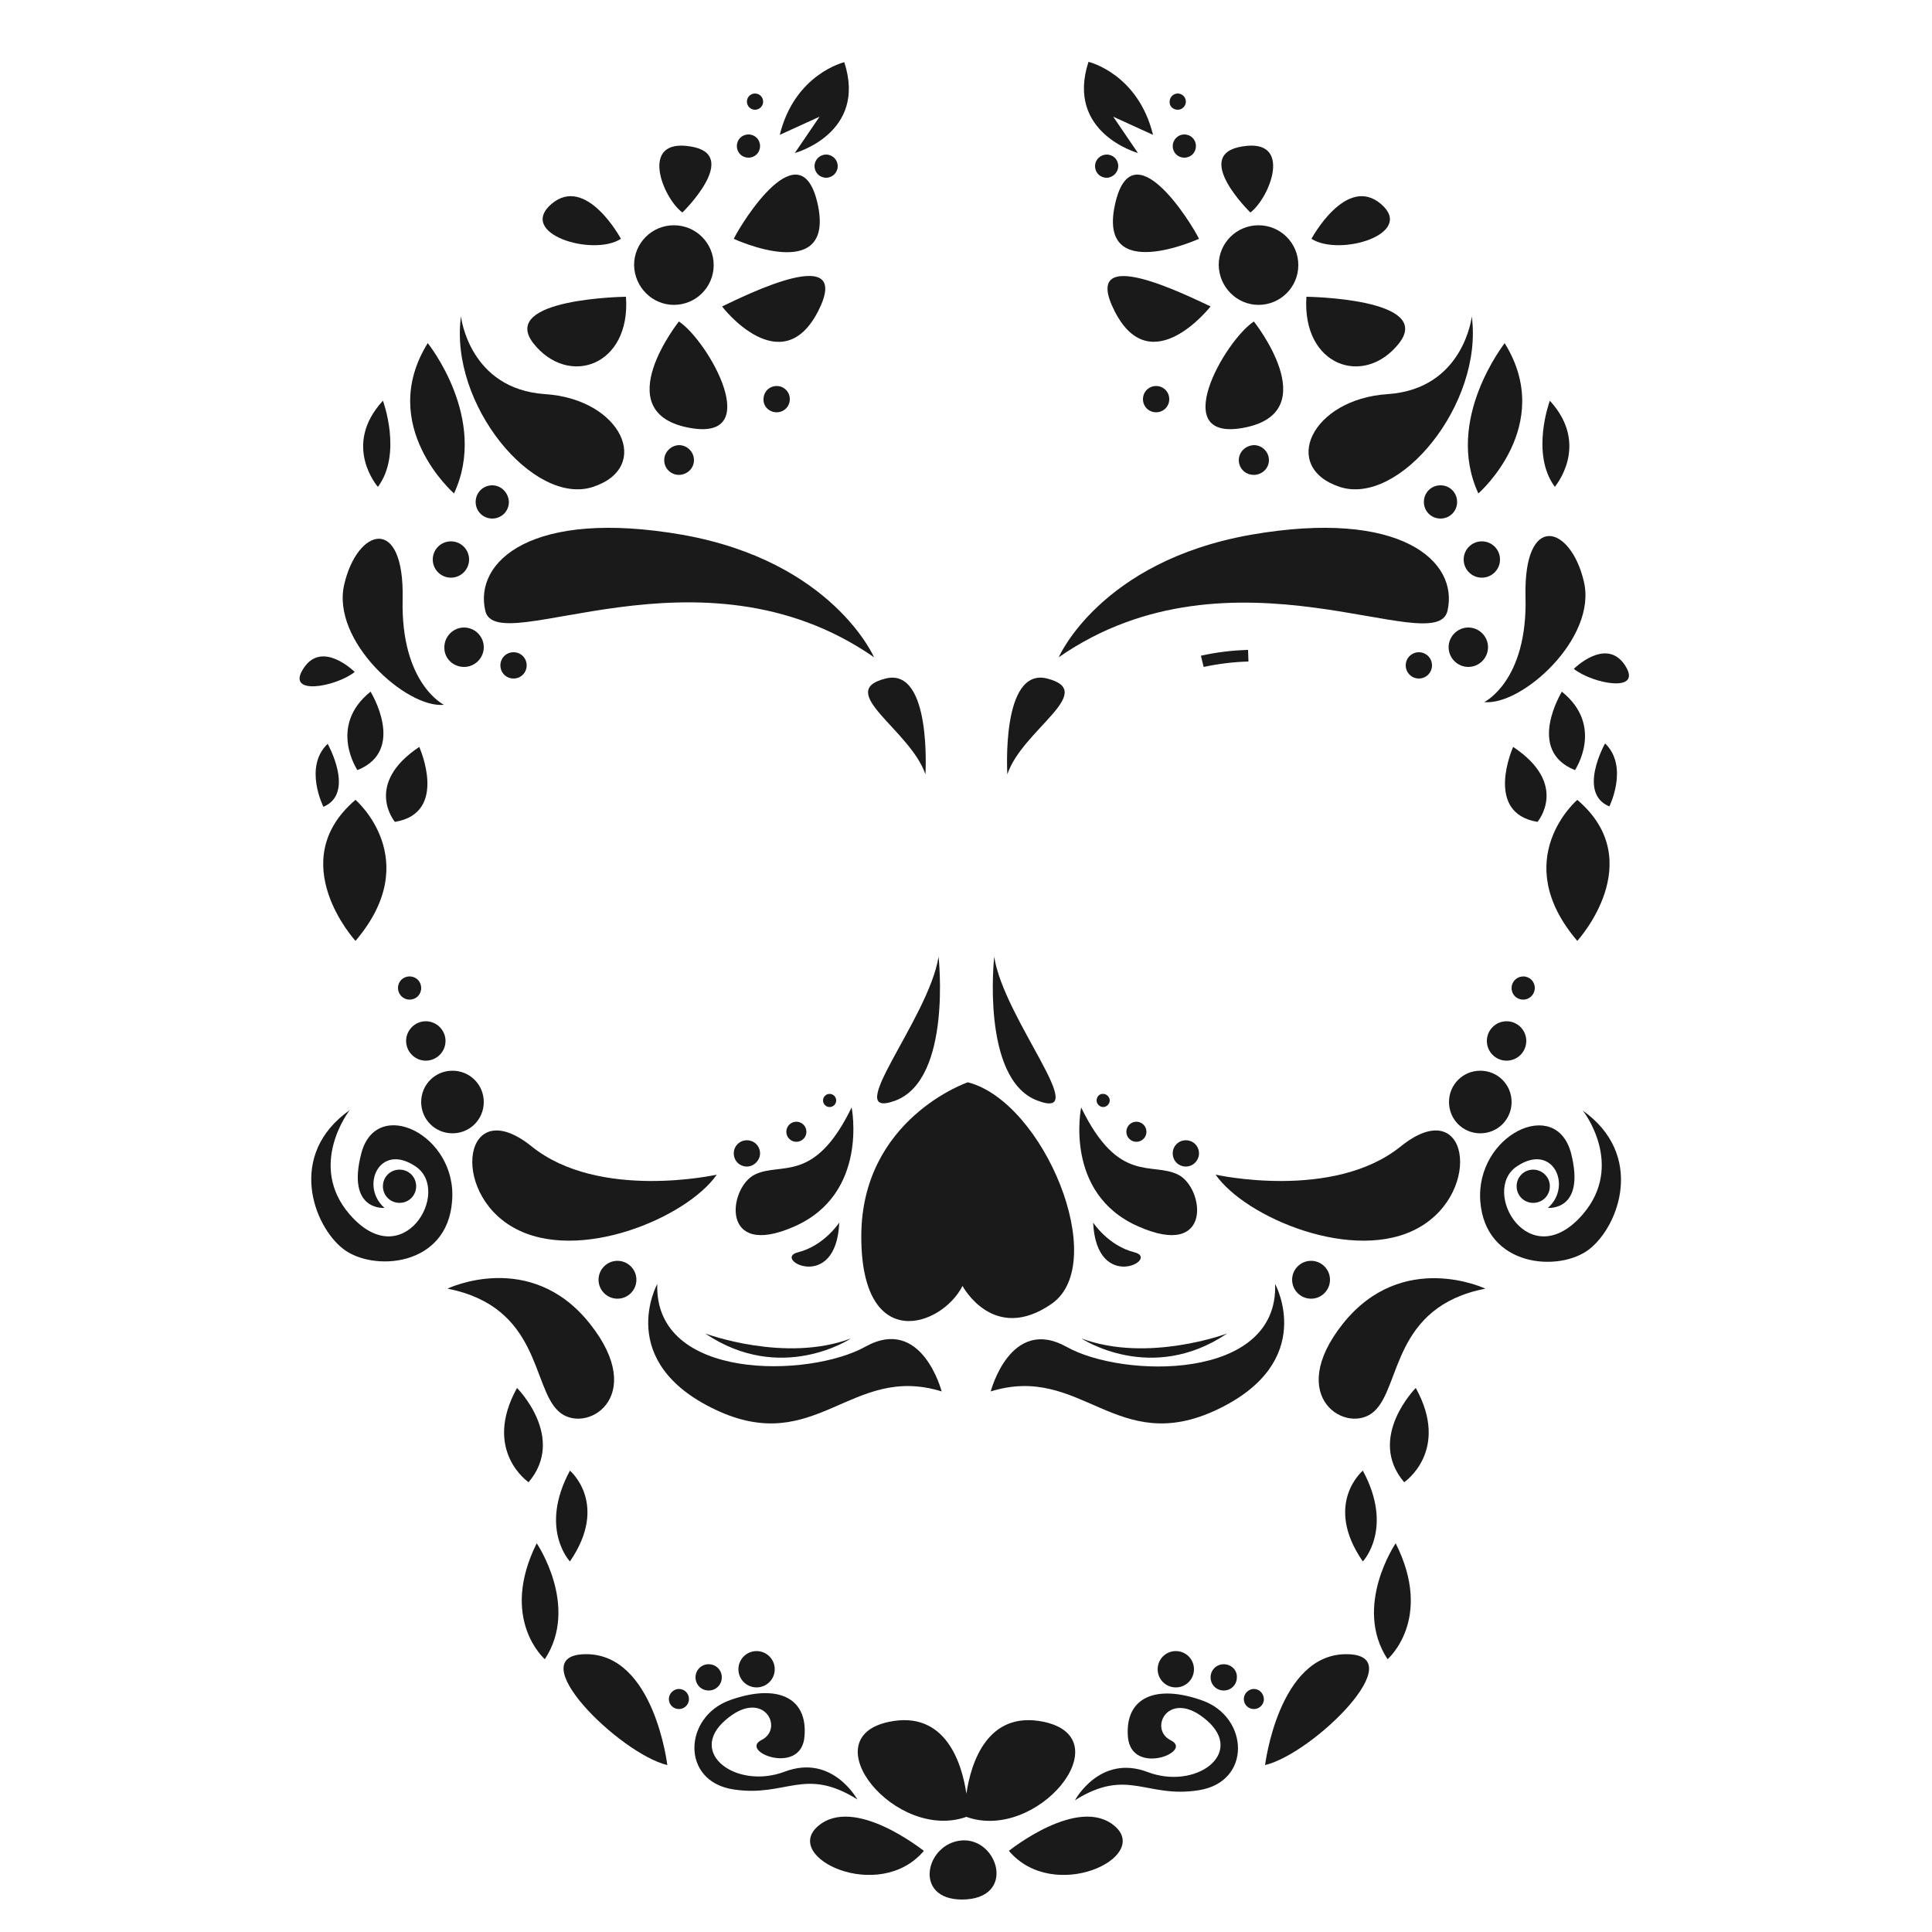 <?xml version="1.0" encoding="utf-8"?>
<!-- Generator: Adobe Illustrator 19.0.0, SVG Export Plug-In . SVG Version: 6.00 Build 0)  -->
<svg version="1.1" xmlns="http://www.w3.org/2000/svg" xmlns:xlink="http://www.w3.org/1999/xlink" x="0px" y="0px"
	 viewBox="0 0 500 500" style="enable-background:new 0 0 500 500;" xml:space="preserve">
<style type="text/css">
	.st0{display:none;}
	.st1{display:inline;fill:#FFFFFF;}
	.st2{fill:#1A1A1A;}
	.st3{display:inline;}
	.st4{fill:#F15C27;}
	.st5{display:inline;fill:#1A1A1A;}
	.st6{display:inline;fill:#2A479A;}
	.st7{display:inline;fill:#E86124;}
	.st8{display:inline;fill-rule:evenodd;clip-rule:evenodd;fill:#FFFFFF;}
	.st9{fill:#FFFFFF;}
</style>
<g id="Head" class="st0">
	<path id="XMLID_182_" class="st1" d="M386.7,61.8c-48.8-58.2-182.3-103.6-274.7,0C19.5,165.4,92.3,269.2,92.3,269.2
		c-10.3,3.7-30,39.1-17.1,55.3c12.8,16.3,38.5,18.8,38.5,18.8s7.1,69,16.3,88.1C141,454.9,197.5,500,250.6,500
		c53.1,0,98.4-36.8,117.3-65c18.8-28.2,19.7-96.7,19.7-96.7c77-5.1,22.2-69.3,22.2-69.3C454.3,190.2,435.5,120,386.7,61.8z"/>
</g>
<g id="Layer_1">
	<path id="XMLID_155_" class="st2" d="M229.2,175.6c-13.3,3.3,6.4,13.3,10.3,24.8C239.5,200.5,241.2,172.6,229.2,175.6z"/>
	<path id="XMLID_154_" class="st2" d="M125.6,158.1c3,12.8,55.6-19.3,100.6,12c0,0-10.7-24.8-49.6-31.7
		C137.6,131.6,122.6,145.3,125.6,158.1z"/>
	<path id="XMLID_153_" class="st2" d="M92,207c-18.8,16,0,36.5,0,36.5C110,222.4,92,207,92,207z"/>
	<path id="XMLID_152_" class="st2" d="M108.5,193.3c-14.5,9.7-6.3,19.4-6.3,19.4C116.2,210.4,108.5,193.3,108.5,193.3z"/>
	<path id="XMLID_151_" class="st2" d="M84.8,192.5c-6.3,6-1.1,16.3-1.1,16.3C92,205.3,84.8,192.5,84.8,192.5z"/>
	<path id="XMLID_150_" class="st2" d="M92.5,199.3c12.8-5.1,3.4-20.3,3.4-20.3C84.8,187.9,92.5,199.3,92.5,199.3z"/>
	<path id="XMLID_149_" class="st2" d="M220.4,286.6c-9.7,20-18.3,14-25.1,17.4c-6.8,3.4-9.1,22,10.3,13.4
		C224.9,308.9,220.4,286.6,220.4,286.6z"/>
	<path id="XMLID_148_" class="st2" d="M222.9,320c0,30.5,20.8,23.4,26.2,12.8c0,0,8,15.1,23.1,4.6c15.1-10.6-2-52.2-21.7-57.3
		C250.6,280,222.9,289.5,222.9,320z"/>
	<path id="XMLID_147_" class="st2" d="M132.9,317.7c16.7,9.4,44.9-2.6,52.6-13.7c0,0-30.4,6.8-47.9-7.3
		C120.1,282.6,116.2,308.3,132.9,317.7z"/>
	<path id="XMLID_146_" class="st2" d="M217.2,316.4c0,0-3.9,6-10.7,7.7C199.7,325.8,216.4,334.8,217.2,316.4z"/>
	<path id="XMLID_145_" class="st2" d="M174.4,78.9c5.7,0,10.3-4.6,10.3-10.3c0-5.7-4.6-10.3-10.3-10.3c-5.7,0-10.3,4.6-10.3,10.3
		C164.2,74.3,168.8,78.9,174.4,78.9z"/>
	<path id="XMLID_144_" class="st2" d="M175.7,83.2c0,0-18.4,23.1,2.1,27.4C198.4,114.9,183.4,88.3,175.7,83.2z"/>
	<path id="XMLID_143_" class="st2" d="M211.7,80.6c9.4-18.4-19.3-3.9-24.8-1.3C186.8,79.4,202.2,99,211.7,80.6z"/>
	<path id="XMLID_142_" class="st2" d="M211.7,53.2c-4.3-20.5-19.7,4.3-21.8,8.6C189.8,61.8,215.9,73.8,211.7,53.2z"/>
	<path id="XMLID_141_" class="st2" d="M176.6,55c0,0,15.4-15,2.1-17.1C165.4,35.7,171.4,51.1,176.6,55z"/>
	<path id="XMLID_140_" class="st2" d="M160.7,61.8c0,0-9-16.7-18-9C133.8,60.5,153.5,66.5,160.7,61.8z"/>
	<path id="XMLID_139_" class="st2" d="M162,76.8c0,0-32.9,0.4-24,12C147,100.3,163.3,94.8,162,76.8z"/>
	<path id="XMLID_138_" class="st2" d="M153.5,126c15.4-5.1,7.3-22.7-12.4-24c-19.7-1.3-21.8-20.1-21.8-20.1
		C116.2,104.6,138.1,131.1,153.5,126z"/>
	<path id="XMLID_137_" class="st2" d="M117.5,127.7c9-19.3-6.8-38.9-6.8-38.9C97.4,110.2,117.5,127.7,117.5,127.7z"/>
	<path id="XMLID_136_" class="st2" d="M99.1,103.7c-10.7,11.6-1.3,22.3-1.3,22.3C104.2,117.4,99.1,103.7,99.1,103.7z"/>
	<path id="XMLID_135_" class="st2" d="M205.7,39.6c0,0,18.8-5.1,12.8-23.5c0,0-12.8,3-16.7,18.8l10.3-4.7L205.7,39.6z"/>
	<path id="XMLID_134_" class="st2" d="M170.1,332.3c0,0-11.1,20.1,15,32.5c26.1,12.4,35.1-12,58.6-4.7c0,0-5.1-19.7-19.7-11.6
		C209.5,356.6,169.3,357.5,170.1,332.3z"/>
	<path id="XMLID_133_" class="st2" d="M220.2,346.4c-17.1,6.4-37.7-1.3-37.7-1.3C202.2,358.4,220.2,346.4,220.2,346.4z"/>
	<path id="XMLID_132_" class="st2" d="M211.7,472.6c-9.4,8.1,15.8,20.1,27.4,6.4C239,479,221.1,464.5,211.7,472.6z"/>
	<path id="XMLID_131_" class="st2" d="M203.1,458.5c-12.4,4.7-25.3-4.7-15.4-13.3c9.8-8.6,15.4,2.1,9.4,5.1c-6,3,10.3,9.4,11.1-0.9
		c0.9-10.3-7.3-13.7-19.3-9.4c-12,4.3-12.8,21,0.9,23.1c13.7,2.1,18.4-6,32.1,2.6C221.9,465.8,215.5,453.8,203.1,458.5z"/>
	<path id="XMLID_130_" class="st2" d="M151.7,428.1c-17.5,0,8.6,25.7,21,28.7C172.7,456.8,169.3,428.1,151.7,428.1z"/>
	<path id="XMLID_129_" class="st2" d="M144.5,365.2c6.8,6.4,23.5-3.4,8.1-22.7c-15.4-19.3-36.8-9-36.8-9
		C139.8,338.2,137.6,358.8,144.5,365.2z"/>
	<path id="XMLID_128_" class="st2" d="M127.4,125.6c-2.4,0-4.3,1.9-4.3,4.3c0,2.4,1.9,4.3,4.3,4.3c2.4,0,4.3-1.9,4.3-4.3
		C131.6,127.5,129.7,125.6,127.4,125.6z"/>
	<circle id="XMLID_127_" class="st2" cx="116.7" cy="144.8" r="4.7"/>
	<path id="XMLID_126_" class="st2" d="M120.1,172.6c2.8,0,5.1-2.3,5.1-5.1c0-2.8-2.3-5.1-5.1-5.1c-2.8,0-5.1,2.3-5.1,5.1
		C114.9,170.3,117.2,172.6,120.1,172.6z"/>
	<path id="XMLID_125_" class="st2" d="M132.9,168.8c-1.9,0-3.4,1.5-3.4,3.4c0,1.9,1.5,3.4,3.4,3.4c1.9,0,3.4-1.5,3.4-3.4
		C136.3,170.3,134.8,168.8,132.9,168.8z"/>
	<circle id="XMLID_124_" class="st2" cx="195.4" cy="26.3" r="2.1"/>
	<path id="XMLID_123_" class="st2" d="M193.7,40.8c1.7,0,3-1.3,3-3c0-1.7-1.3-3-3-3c-1.7,0-3,1.3-3,3
		C190.7,39.5,192,40.8,193.7,40.8z"/>
	<circle id="XMLID_122_" class="st2" cx="213.8" cy="43" r="3"/>
	<circle id="XMLID_121_" class="st2" cx="214.7" cy="284.8" r="1.7"/>
	<circle id="XMLID_120_" class="st2" cx="206.1" cy="292.9" r="2.6"/>
	<path id="XMLID_119_" class="st2" d="M196.7,298.5c0-1.9-1.5-3.4-3.4-3.4c-1.9,0-3.4,1.5-3.4,3.4c0,1.9,1.5,3.4,3.4,3.4
		C195.1,301.9,196.7,300.3,196.7,298.5z"/>
	<path id="XMLID_118_" class="st2" d="M117.1,293.3c4.5,0,8.1-3.6,8.1-8.1c0-4.5-3.6-8.1-8.1-8.1c-4.5,0-8.1,3.6-8.1,8.1
		C109,289.7,112.6,293.3,117.1,293.3z"/>
	<path id="XMLID_117_" class="st2" d="M110.2,274.5c2.8,0,5.1-2.3,5.1-5.1c0-2.8-2.3-5.1-5.1-5.1c-2.8,0-5.1,2.3-5.1,5.1
		C105.1,272.2,107.4,274.5,110.2,274.5z"/>
	<path id="XMLID_116_" class="st2" d="M106,258.7c1.7,0,3-1.3,3-3c0-1.7-1.3-3-3-3c-1.7,0-3,1.3-3,3
		C103,257.3,104.3,258.7,106,258.7z"/>
	<path id="XMLID_115_" class="st2" d="M175.7,437.1c-1.4,0-2.6,1.2-2.6,2.6c0,1.4,1.1,2.6,2.6,2.6c1.4,0,2.6-1.1,2.6-2.6
		C178.3,438.2,177.1,437.1,175.7,437.1z"/>
	<path id="XMLID_114_" class="st2" d="M180,434.1c0,1.9,1.5,3.4,3.4,3.4c1.9,0,3.4-1.5,3.4-3.4c0-1.9-1.5-3.4-3.4-3.4
		C181.5,430.7,180,432.2,180,434.1z"/>
	<path id="XMLID_113_" class="st2" d="M191.1,432c0,2.6,2.1,4.7,4.7,4.7c2.6,0,4.7-2.1,4.7-4.7c0-2.6-2.1-4.7-4.7-4.7
		C193.2,427.3,191.1,429.4,191.1,432z"/>
	<path id="XMLID_112_" class="st2" d="M93.5,298.5c-3.9,15,6,14.1,6,14.1c-6.4-5.6-1.3-17.1,8.1-10.7c9.4,6.4-3.3,28.3-17.1,12.4
		c-11.1-12.8,0-27,0-27c-16.3,11.5-9.4,29.9-1.7,35.9c7.7,6,27,4.7,28.2-12.4C118.4,293.7,97.4,283.5,93.5,298.5z"/>
	<path id="XMLID_111_" class="st2" d="M107.7,307c0-2.4-1.9-4.3-4.3-4.3c-2.4,0-4.3,1.9-4.3,4.3c0,2.4,1.9,4.3,4.3,4.3
		C105.8,311.3,107.7,309.4,107.7,307z"/>
	<path id="XMLID_110_" class="st2" d="M231.8,284.8c14.6-5.6,11.1-37.2,11.1-37.2C240.3,263.8,217.2,290.3,231.8,284.8z"/>
	<path id="XMLID_109_" class="st2" d="M171.9,119.1c0,2.1,1.7,3.8,3.8,3.8c2.1,0,3.9-1.7,3.9-3.8c0-2.1-1.7-3.9-3.9-3.9
		C173.6,115.3,171.9,117,171.9,119.1z"/>
	<path id="XMLID_108_" class="st2" d="M201,106.7c1.9,0,3.4-1.5,3.4-3.4c0-1.9-1.5-3.4-3.4-3.4c-1.9,0-3.4,1.5-3.4,3.4
		C197.5,105.2,199.1,106.7,201,106.7z"/>
	<path id="XMLID_107_" class="st2" d="M141,429.4c9-13.7-2.1-30-2.1-30C129.1,419.1,141,429.4,141,429.4z"/>
	<path id="XMLID_106_" class="st2" d="M147.5,380.6c-8.1,15,0,23.5,0,23.5C157.7,389.2,147.5,380.6,147.5,380.6z"/>
	<path id="XMLID_105_" class="st2" d="M136.8,383.6c9.8-11.6-3-24.4-3-24.4C124.8,375.5,136.8,383.6,136.8,383.6z"/>
	<path id="XMLID_96_" class="st2" d="M323,168.2c-4.1,0.1-8.2,0.6-12.2,1.5l0.7,2.9c3.8-0.8,7.7-1.3,11.6-1.4L323,168.2z"/>
	<path id="XMLID_87_" class="st2" d="M271,175.6c-12-3-10.3,24.8-10.3,24.8C264.5,188.9,284.3,179,271,175.6z"/>
	<path id="XMLID_86_" class="st2" d="M274,170.1c44.9-31.2,97.6,0.9,100.6-12c3-12.8-12-26.5-50.9-19.7
		C284.7,145.3,274,170.1,274,170.1z"/>
	<path id="XMLID_85_" class="st2" d="M408.2,207c0,0-18,15.4,0,36.5C408.2,243.5,427,223,408.2,207z"/>
	<path id="XMLID_84_" class="st2" d="M391.6,193.3c0,0-7.7,17.1,6.3,19.4C397.9,212.7,406.2,203,391.6,193.3z"/>
	<path id="XMLID_83_" class="st2" d="M416.5,208.7c0,0,5.1-10.3-1.1-16.3C415.3,192.5,408.2,205.3,416.5,208.7z"/>
	<path id="XMLID_82_" class="st2" d="M407.6,199.3c0,0,7.7-11.4-3.4-20.3C404.2,179.1,394.8,194.2,407.6,199.3z"/>
	<path id="XMLID_81_" class="st2" d="M294.6,317.4c19.4,8.6,17.1-10,10.3-13.4c-6.8-3.4-15.4,2.6-25.1-17.4
		C279.8,286.6,275.2,308.9,294.6,317.4z"/>
	<path id="XMLID_80_" class="st2" d="M367.2,317.7c16.7-9.4,12.8-35.1-4.7-21c-17.5,14.1-47.9,7.3-47.9,7.3
		C322.3,315.1,350.6,327.1,367.2,317.7z"/>
	<path id="XMLID_79_" class="st2" d="M282.9,316.4c0.9,18.4,17.5,9.4,10.7,7.7C286.8,322.4,282.9,316.4,282.9,316.4z"/>
	<path id="XMLID_78_" class="st2" d="M325.7,78.9c5.7,0,10.3-4.6,10.3-10.3c0-5.7-4.6-10.3-10.3-10.3c-5.7,0-10.3,4.6-10.3,10.3
		C315.5,74.3,320.1,78.9,325.7,78.9z"/>
	<path id="XMLID_77_" class="st2" d="M324.5,83.2c-7.7,5.1-22.7,31.7-2.1,27.4C342.9,106.3,324.5,83.2,324.5,83.2z"/>
	<path id="XMLID_76_" class="st2" d="M288.5,80.6c9.4,18.4,24.8-1.3,24.8-1.3C307.8,76.8,279.1,62.2,288.5,80.6z"/>
	<path id="XMLID_75_" class="st2" d="M288.5,53.2c-4.3,20.5,21.8,8.6,21.8,8.6C308.2,57.5,292.8,32.7,288.5,53.2z"/>
	<path id="XMLID_74_" class="st2" d="M323.6,55c5.1-3.9,11.1-19.3-2.1-17.1C308.2,40,323.6,55,323.6,55z"/>
	<path id="XMLID_73_" class="st2" d="M357.4,52.8c-9-7.7-18,9-18,9C346.7,66.5,366.4,60.5,357.4,52.8z"/>
	<path id="XMLID_72_" class="st2" d="M362.1,88.8c9-11.6-24-12-24-12C336.9,94.8,353.1,100.3,362.1,88.8z"/>
	<path id="XMLID_71_" class="st2" d="M346.7,126c15.4,5.1,37.2-21.4,34.2-44.1c0,0-2.1,18.8-21.8,20.1
		C339.4,103.3,331.3,120.9,346.7,126z"/>
	<path id="XMLID_70_" class="st2" d="M382.6,127.7c0,0,20.1-17.5,6.8-38.9C389.5,88.8,373.7,108.5,382.6,127.7z"/>
	<path id="XMLID_69_" class="st2" d="M401.1,103.7c0,0-5.1,13.7,1.3,22.3C402.3,126,411.7,115.3,401.1,103.7z"/>
	<path id="XMLID_68_" class="st2" d="M294.5,39.6l-6.4-9.4l10.3,4.7C294.5,19,281.7,16,281.7,16C275.7,34.4,294.5,39.6,294.5,39.6z"
		/>
	<path id="XMLID_67_" class="st2" d="M256.4,360.1c23.5-7.3,32.5,17.1,58.6,4.7c26.1-12.4,15-32.5,15-32.5
		c0.9,25.2-39.4,24.4-53.9,16.3C261.5,340.4,256.4,360.1,256.4,360.1z"/>
	<path id="XMLID_66_" class="st2" d="M279.9,346.4c0,0,18,12,37.7-1.3C317.6,345.1,297.1,352.8,279.9,346.4z"/>
	<path id="XMLID_65_" class="st2" d="M250.1,464.2c-1.2-8.1-5.5-21.6-20-18.6c-20.3,4.2,1.7,31.1,20,24.6
		c18.3,6.6,40.4-20.3,20-24.6C255.6,442.6,251.3,456.1,250.1,464.2z"/>
	<path id="XMLID_64_" class="st2" d="M288.5,472.6c-9.4-8.1-27.4,6.4-27.4,6.4C272.7,492.7,297.9,480.7,288.5,472.6z"/>
	<path id="XMLID_63_" class="st2" d="M311.2,440.1c-12-4.3-20.1-0.9-19.3,9.4c0.9,10.3,17.1,3.8,11.1,0.9c-6-3-0.4-13.7,9.4-5.1
		c9.8,8.6-3,18-15.4,13.3c-12.4-4.7-18.8,7.3-18.8,7.3c13.7-8.6,18.4-0.4,32.1-2.6C324,461.1,323.2,444.4,311.2,440.1z"/>
	<path id="XMLID_62_" class="st2" d="M348.4,428.1c-17.5,0-21,28.7-21,28.7C339.9,453.8,366,428.1,348.4,428.1z"/>
	<path id="XMLID_61_" class="st2" d="M347.6,342.5c-15.4,19.3,1.3,29.1,8.1,22.7c6.9-6.4,4.7-27,28.7-31.7
		C384.4,333.5,363,323.3,347.6,342.5z"/>
	<path id="XMLID_60_" class="st2" d="M372.8,125.6c-2.4,0-4.3,1.9-4.3,4.3c0,2.4,1.9,4.3,4.3,4.3c2.4,0,4.3-1.9,4.3-4.3
		C377.1,127.5,375.2,125.6,372.8,125.6z"/>
	<path id="XMLID_59_" class="st2" d="M383.5,149.5c2.6,0,4.7-2.1,4.7-4.7c0-2.6-2.1-4.7-4.7-4.7c-2.6,0-4.7,2.1-4.7,4.7
		C378.8,147.4,380.9,149.5,383.5,149.5z"/>
	<path id="XMLID_58_" class="st2" d="M374.9,167.5c0,2.8,2.3,5.1,5.1,5.1c2.8,0,5.1-2.3,5.1-5.1c0-2.8-2.3-5.1-5.1-5.1
		C377.2,162.4,374.9,164.7,374.9,167.5z"/>
	<circle id="XMLID_57_" class="st2" cx="367.2" cy="172.2" r="3.4"/>
	<path id="XMLID_56_" class="st2" d="M304.8,28.4c1.2,0,2.1-1,2.1-2.1c0-1.2-1-2.1-2.1-2.1c-1.2,0-2.1,1-2.1,2.1
		C302.6,27.5,303.6,28.4,304.8,28.4z"/>
	<path id="XMLID_55_" class="st2" d="M303.5,37.8c0,1.7,1.3,3,3,3c1.7,0,3-1.3,3-3c0-1.7-1.3-3-3-3
		C304.8,34.8,303.5,36.2,303.5,37.8z"/>
	<path id="XMLID_54_" class="st2" d="M289.4,43c0-1.7-1.3-3-3-3c-1.6,0-3,1.3-3,3c0,1.7,1.3,3,3,3C288,46,289.4,44.6,289.4,43z"/>
	<path id="XMLID_53_" class="st2" d="M283.8,284.8c0,0.9,0.8,1.7,1.7,1.7c0.9,0,1.7-0.8,1.7-1.7c0-0.9-0.8-1.7-1.7-1.7
		C284.6,283,283.8,283.8,283.8,284.8z"/>
	<circle id="XMLID_52_" class="st2" cx="294.1" cy="292.9" r="2.6"/>
	<path id="XMLID_51_" class="st2" d="M310.3,298.5c0-1.9-1.5-3.4-3.4-3.4c-1.9,0-3.4,1.5-3.4,3.4c0,1.9,1.5,3.4,3.4,3.4
		C308.8,301.9,310.3,300.3,310.3,298.5z"/>
	<path id="XMLID_50_" class="st2" d="M391.2,285.2c0-4.5-3.6-8.1-8.1-8.1c-4.5,0-8.1,3.6-8.1,8.1c0,4.5,3.6,8.1,8.1,8.1
		C387.6,293.3,391.2,289.7,391.2,285.2z"/>
	<circle id="XMLID_49_" class="st2" cx="389.9" cy="269.4" r="5.1"/>
	<path id="XMLID_48_" class="st2" d="M397.2,255.7c0-1.7-1.3-3-3-3c-1.6,0-3,1.3-3,3c0,1.7,1.3,3,3,3
		C395.9,258.7,397.2,257.3,397.2,255.7z"/>
	<path id="XMLID_47_" class="st2" d="M324.5,437.1c-1.4,0-2.6,1.2-2.6,2.6c0,1.4,1.1,2.6,2.6,2.6c1.4,0,2.6-1.1,2.6-2.6
		C327,438.2,325.9,437.1,324.5,437.1z"/>
	<path id="XMLID_46_" class="st2" d="M316.7,430.7c-1.9,0-3.4,1.5-3.4,3.4c0,1.9,1.5,3.4,3.4,3.4c1.9,0,3.4-1.5,3.4-3.4
		C320.2,432.2,318.6,430.7,316.7,430.7z"/>
	<path id="XMLID_45_" class="st2" d="M299.6,432c0,2.6,2.1,4.7,4.7,4.7c2.6,0,4.7-2.1,4.7-4.7c0-2.6-2.1-4.7-4.7-4.7
		C301.7,427.3,299.6,429.4,299.6,432z"/>
	<path id="XMLID_44_" class="st2" d="M409.6,314.3c-13.8,15.9-26.5-6-17.1-12.4c9.4-6.4,14.5,5.1,8.1,10.7c0,0,9.8,0.9,6-14.1
		c-3.9-15-24.8-4.7-23.5,12.4c1.3,17.1,20.5,18.4,28.2,12.4c7.7-6,14.5-24.4-1.7-35.9C409.6,287.3,420.7,301.4,409.6,314.3z"/>
	<path id="XMLID_43_" class="st2" d="M396.8,302.7c-2.4,0-4.3,1.9-4.3,4.3c0,2.4,1.9,4.3,4.3,4.3c2.4,0,4.3-1.9,4.3-4.3
		C401.1,304.6,399.1,302.7,396.8,302.7z"/>
	<path id="XMLID_42_" class="st2" d="M268.4,284.8c14.6,5.6-8.6-21-11.1-37.2C257.3,247.5,253.8,279.2,268.4,284.8z"/>
	<path id="XMLID_41_" class="st2" d="M320.6,119.1c0,2.1,1.7,3.8,3.9,3.8c2.1,0,3.9-1.7,3.9-3.8c0-2.1-1.7-3.9-3.9-3.9
		C322.3,115.3,320.6,117,320.6,119.1z"/>
	<path id="XMLID_40_" class="st2" d="M299.2,99.9c-1.9,0-3.4,1.5-3.4,3.4c0,1.9,1.5,3.4,3.4,3.4c1.9,0,3.4-1.5,3.4-3.4
		C302.6,101.4,301.1,99.9,299.2,99.9z"/>
	<path id="XMLID_39_" class="st2" d="M359.1,429.4c0,0,12-10.3,2.1-30C361.2,399.4,350.1,415.7,359.1,429.4z"/>
	<path id="XMLID_38_" class="st2" d="M352.7,380.6c0,0-10.3,8.6,0,23.5C352.7,404.1,360.8,395.6,352.7,380.6z"/>
	<path id="XMLID_37_" class="st2" d="M363.4,383.6c0,0,12-8.1,3-24.4C366.4,359.2,353.6,372.1,363.4,383.6z"/>
	<path id="XMLID_36_" class="st2" d="M114.9,182.4c0,0-11.2-5.4-10.7-27.3c0.5-22-11.7-18.5-15.1-3.9
		C85.6,165.8,105.2,183.4,114.9,182.4z"/>
	<path id="XMLID_35_" class="st2" d="M78.6,172.9c-4.9,7.3,8.3,4.9,13.2,1C91.7,173.8,83.4,165.6,78.6,172.9z"/>
	<path id="XMLID_34_" class="st2" d="M384.1,181.7c9.8,1,29.3-16.6,25.8-31.2c-3.4-14.6-15.6-18.1-15.1,3.9
		C395.4,176.3,384.1,181.7,384.1,181.7z"/>
	<path id="XMLID_33_" class="st2" d="M420.5,172.1c-4.9-7.3-13.2,1-13.2,1C412.2,177,425.4,179.5,420.5,172.1z"/>
	<path id="XMLID_32_" class="st2" d="M249,476.3c-9.4,0.6-12.9,15.3,0,15.3C263.1,491.5,258.4,475.7,249,476.3z"/>
	<path id="XMLID_31_" class="st2" d="M159.8,336.1c2.7,0,4.9-2.2,4.9-4.9c0-2.7-2.2-4.9-4.9-4.9c-2.7,0-4.9,2.2-4.9,4.9
		C154.9,333.9,157.1,336.1,159.8,336.1z"/>
	<path id="XMLID_30_" class="st2" d="M344.2,331.2c0-2.7-2.2-4.9-4.9-4.9c-2.7,0-4.9,2.2-4.9,4.9c0,2.7,2.2,4.9,4.9,4.9
		C342,336.1,344.2,333.9,344.2,331.2z"/>
</g>
<g id="PartyLogo_x27_s" class="st0">
	<g id="XMLID_205_" class="st3">
		<polygon id="XMLID_5_" class="st4" points="248,104.5 248,64.5 240.9,64.5 224.5,69.1 224.5,78.3 230.4,78.3 230.4,99.7 
			214.3,115.9 210.1,111.7 201.9,119.9 210.2,134.7 214,138.5 		"/>
		<polygon id="XMLID_4_" class="st4" points="252,104.5 252,64.5 259.1,64.5 275.5,69.1 275.5,78.3 269.6,78.3 269.6,99.7 
			285.7,115.9 289.9,111.7 298.1,119.9 289.8,134.7 286,138.5 		"/>
		<polygon id="XMLID_3_" class="st4" points="250,107.7 217.1,140.6 220.8,144.3 235.4,152.5 243.4,144.5 239.3,140.3 250,129.7 
			260.7,140.3 256.6,144.5 264.6,152.5 279.2,144.3 282.9,140.6 		"/>
	</g>
</g>
<g id="Teeth" class="st0">
	<path id="XMLID_189_" class="st1" d="M180.7,401.4c0,0.4,0,0.9,0,1.4c0.5,6.1,2,13.2,4.8,15.8c0.7,0.7,1.4,0.9,2.4,0.9
		c5.4-0.4,6.8-9.9,7.1-15.6C189.8,403.2,185,402.3,180.7,401.4z"/>
	<path id="XMLID_188_" class="st1" d="M218.7,406.7c-5.6-0.4-11-1-16.2-1.7c0.4,7.8,2,17.8,5.7,21c0.9,0.7,1.7,0.9,2.9,0.7
		c5.1-0.9,7-6.9,7.7-12.6C218.6,411.3,218.6,408.7,218.7,406.7z"/>
	<path id="XMLID_187_" class="st1" d="M173,389.2c-0.3-5.2-1.7-10.7-4.6-11c-0.1,0-0.2,0-0.3,0c-3,0-4.8,6.5-5.4,11.5
		c2.3,0.6,5.8,1.5,10.2,2.4C172.9,391.3,172.9,390.3,173,389.2z"/>
	<path id="XMLID_186_" class="st1" d="M180.5,393.7c4.3,0.9,9.2,1.8,14.3,2.6c0-1.7,0-4.1,0.2-6.6c-0.6-8.8-3.3-13.2-7.8-13.2h-0.2
		c-5.1,0.1-6.3,7.9-6.6,12.7C180.6,391.1,180.5,392.7,180.5,393.7z"/>
	<path id="XMLID_185_" class="st1" d="M162.1,397.2c-0.2,4.3,0.2,10.3,2.5,13.4c0.8,1.1,1.8,1.7,3.2,1.8c1.7,0.2,2.5-0.3,3-0.8
		c1.7-1.7,2.3-5.3,2.4-8.6c-0.1-1.2-0.1-2.2-0.2-3.1C168.4,398.8,164.7,397.9,162.1,397.2z"/>
	<path id="XMLID_184_" class="st1" d="M273.5,407.2c-2.9,0.1-5.9,0.2-8.8,0.2c-3.7,0-7.2-0.1-10.7-0.3c0.1,2.2,0.1,4.9-0.2,7.9
		c0.8,6.8,3.3,14.3,10.4,15.8c2.6,0.5,3.9-0.3,4.8-1.1c3-2.6,4.3-9,4.8-15.4C273.6,411.6,273.5,409.2,273.5,407.2z"/>
	<path id="XMLID_183_" class="st1" d="M319.5,401.4c-4.3,0.9-9.1,1.7-14.2,2.5c0.2,5.9,1.7,15.2,7.1,15.6c0.9,0.1,1.6-0.2,2.4-0.9
		c2.8-2.7,4.3-9.8,4.8-15.8C319.5,402.3,319.5,401.9,319.5,401.4z"/>
	<path id="XMLID_181_" class="st1" d="M281.5,406.7c0.1,2,0.1,4.6-0.1,7.4c0.7,5.6,2.6,11.6,7.7,12.6c1.2,0.2,2,0,2.9-0.7
		c3.7-3.1,5.3-13.1,5.7-21C292.5,405.7,287,406.3,281.5,406.7z"/>
	<path id="XMLID_180_" class="st1" d="M246.1,407c-3.4,0.2-7,0.3-10.7,0.3c0,0,0,0,0,0c-2.9,0-5.9-0.1-8.8-0.2c0,2,0,4.4-0.3,7
		c0.5,6.4,1.8,12.8,4.8,15.4c0.9,0.8,2.2,1.6,4.8,1.1c7.2-1.4,9.7-8.9,10.4-15.7C246,412,246,409.2,246.1,407z"/>
	<path id="XMLID_179_" class="st1" d="M305.3,396.3c5.2-0.8,10-1.7,14.3-2.6c0-1.1,0-2.7,0.1-4.5c-0.3-4.8-1.6-12.6-6.6-12.7h-0.2
		c-4.6,0-7.2,4.4-7.8,13.2C305.3,392.3,305.3,394.6,305.3,396.3z"/>
	<path id="XMLID_178_" class="st1" d="M337.4,389.7c-0.6-5-2.4-11.5-5.4-11.5c-0.1,0-0.2,0-0.3,0c-2.9,0.3-4.2,5.8-4.6,11
		c0.1,1.1,0.1,2.1,0.1,2.9C331.7,391.1,335.2,390.2,337.4,389.7z"/>
	<path id="XMLID_177_" class="st1" d="M327.2,399.8c0,0.9-0.1,1.9-0.2,3c0.1,3.4,0.7,7.1,2.4,8.7c0.5,0.5,1.3,1,3,0.8
		c1.3-0.2,2.3-0.7,3.2-1.8c2.3-3,2.7-9,2.5-13.4C335.4,397.9,331.7,398.8,327.2,399.8z"/>
	<path id="XMLID_176_" class="st1" d="M281.5,399.2c5.5-0.4,10.9-1,16.1-1.7c-0.1-1.8-0.2-4.6,0-7.7c-0.5-5.1-2.1-13.4-7.1-13.4
		c-0.3,0-0.5,0-0.8,0.1c-6,0.7-7.8,9.8-8.3,15.4C281.6,394.7,281.6,397.2,281.5,399.2z"/>
	<path id="XMLID_175_" class="st1" d="M226.5,399.7c3,0.1,5.9,0.2,8.9,0.2h0c3.7,0,7.2-0.1,10.6-0.3c-0.2-3.2-0.4-8,0.3-12.8
		c-0.6-3.8-1.7-7.4-3.7-9.7c-1.5-1.7-3.3-2.5-5.7-2.5c-7.6,0-10,9.4-10.6,17.3C226.6,394.9,226.6,397.6,226.5,399.7z"/>
	<path id="XMLID_174_" class="st1" d="M254.1,399.5c6.1,0.4,12.9,0.4,19.5,0.1c-0.1-2.1,0-4.8,0.2-7.8c-0.6-8-3-17.3-10.6-17.3
		c-2.4,0-4.2,0.8-5.7,2.5c-2,2.3-3.1,5.9-3.7,9.7C254.5,391.6,254.4,396.3,254.1,399.5z"/>
	<path id="XMLID_173_" class="st1" d="M218.7,399.2c-0.1-2-0.1-4.5,0.1-7.3c-0.5-5.6-2.3-14.7-8.3-15.4c-0.3,0-0.5-0.1-0.8-0.1
		c-5,0-6.6,8.2-7.1,13.4c0.2,3.1,0.1,5.9,0,7.7C207.7,398.2,213.1,398.8,218.7,399.2z"/>
	<path id="XMLID_216_" class="st5" d="M333.3,419.8c3.3-0.4,6.2-2,8.2-4.7c5.6-7.3,3.9-20.7,3.6-23c-0.1-3-1.3-21.4-13.1-21.4
		c-0.3,0-0.6,0-1,0c-2.1,0.2-5.1,1.1-7.5,4.4c-3.1-5-7.4-6.1-10.4-6.2l-0.4,0c-3.3,0-8.2,1.1-11.6,6.6c-3.2-5.6-7.8-6.7-10.8-6.7
		c-0.5,0-1.1,0-1.7,0.1c-3.6,0.4-7.8,2.3-10.9,7.7c-4-8.2-10.3-9.8-14.6-9.8c-4.6,0-8.5,1.8-11.4,5.1c-0.7,0.8-1.3,1.6-1.8,2.5
		c-0.5-0.9-1.1-1.7-1.8-2.5c-2.9-3.3-6.8-5.1-11.4-5.1c-4.2,0-10.6,1.6-14.6,9.8c-3.1-5.4-7.3-7.3-10.9-7.7
		c-0.6-0.1-1.1-0.1-1.7-0.1c-3.1,0-7.6,1.1-10.8,6.7c-3.4-5.5-8.3-6.6-11.6-6.6l-0.4,0c-3,0.1-7.3,1.2-10.4,6.2
		c-2.4-3.3-5.3-4.2-7.5-4.4c-0.3,0-0.6,0-0.9,0c-11.8,0-13,18.4-13.1,21.4c-0.3,2.3-2,15.7,3.6,23c2.1,2.7,4.9,4.3,8.2,4.7
		c4.5,0.5,7.4-1.2,9.1-2.9c1.1,2.8,2.5,5.3,4.4,7.1c2.3,2.1,5,3.1,8,2.9c4.1-0.3,7.1-2.4,9.2-5.3c1.3,4.1,3.1,7.7,5.8,10
		c2.6,2.2,5.7,3,9.1,2.4c4.1-0.8,7-2.9,9.1-5.8c1.1,2.7,2.5,5.1,4.5,6.9c2.3,2.1,5.1,3.1,8.3,3.1c1,0,2-0.1,3-0.3
		c6.3-1.3,10.2-5,12.7-9.6c2.5,4.6,6.5,8.3,12.7,9.6c1,0.2,2,0.3,3,0.3c3.1,0,6-1.1,8.3-3.1c2-1.8,3.4-4.2,4.5-6.9
		c2.1,2.8,5,5,9.1,5.8c3.4,0.6,6.5-0.2,9.1-2.4c2.7-2.3,4.5-6,5.8-10c2.1,3,5.1,5,9.2,5.3c3,0.2,5.8-0.8,8.1-2.9
		c1.9-1.8,3.3-4.3,4.4-7.1C326.6,419.3,329.7,420.3,333.3,419.8z M335.6,410.6c-0.8,1.1-1.8,1.7-3.2,1.8c-1.7,0.2-2.5-0.3-3-0.8
		c-1.7-1.7-2.3-5.4-2.4-8.7c0.1-1.1,0.1-2.2,0.2-3c4.6-1,8.3-1.9,10.9-2.6C338.3,401.6,337.9,407.5,335.6,410.6z M331.8,378.2
		c0.1,0,0.2,0,0.3,0c3,0,4.8,6.5,5.4,11.5c-2.3,0.6-5.8,1.5-10.2,2.5c0-0.8,0-1.8-0.1-2.9C327.5,384,328.9,378.5,331.8,378.2z
		 M312.9,376.5h0.2c5,0.1,6.3,7.9,6.6,12.7c-0.1,1.9-0.1,3.5-0.1,4.5c-4.3,0.9-9.2,1.8-14.3,2.6c0-1.7,0-4.1-0.2-6.6
		C305.7,380.9,308.3,376.5,312.9,376.5z M289.7,376.5c0.3,0,0.5-0.1,0.8-0.1c5,0,6.6,8.2,7.1,13.4c-0.2,3.1-0.1,5.9,0,7.7
		c-5.2,0.7-10.6,1.3-16.1,1.7c0.1-2,0.1-4.5-0.1-7.3C281.9,386.3,283.7,377.2,289.7,376.5z M257.5,377c1.5-1.7,3.3-2.5,5.7-2.5
		c7.6,0,10,9.4,10.6,17.3c-0.3,3-0.3,5.8-0.2,7.8c-6.6,0.3-13.3,0.3-19.5-0.1c0.2-3.2,0.4-8-0.3-12.8
		C254.4,382.9,255.5,379.3,257.5,377z M236.9,374.5c2.4,0,4.2,0.8,5.7,2.5c2,2.3,3.1,5.9,3.7,9.7c-0.6,4.9-0.5,9.6-0.3,12.8
		c-3.4,0.2-6.9,0.3-10.6,0.3h0c-3,0-5.9-0.1-8.9-0.2c0-2.1,0-4.8-0.2-7.8C226.9,383.9,229.3,374.5,236.9,374.5z M202.6,389.8
		c0.5-5.1,2.1-13.4,7.1-13.4c0.3,0,0.5,0,0.8,0.1c6,0.7,7.8,9.8,8.3,15.4c-0.2,2.8-0.2,5.3-0.1,7.3c-5.5-0.4-10.9-1-16.1-1.7
		C202.7,395.7,202.8,392.9,202.6,389.8z M187.1,376.5h0.2c4.6,0,7.2,4.4,7.8,13.2c-0.2,2.6-0.3,4.9-0.2,6.6
		c-5.2-0.8-10-1.7-14.3-2.6c0-1,0.1-2.7,0-4.5C180.7,384.4,182,376.6,187.1,376.5z M168.1,378.2c0.1,0,0.2,0,0.3,0
		c2.9,0.3,4.2,5.8,4.6,11c-0.1,1.1-0.1,2.1-0.1,2.9c-4.4-1-7.9-1.9-10.2-2.4C163.3,384.7,165.1,378.2,168.1,378.2z M170.8,411.6
		c-0.5,0.5-1.3,1-3,0.8c-1.3-0.2-2.3-0.7-3.2-1.8c-2.3-3-2.7-9-2.5-13.4c2.6,0.7,6.4,1.6,10.9,2.6c0,0.9,0.1,1.9,0.2,3.1
		C173,406.3,172.4,409.9,170.8,411.6z M187.8,419.5c-0.9,0.1-1.6-0.2-2.4-0.9c-2.8-2.7-4.3-9.8-4.8-15.8c0-0.5,0-0.9,0-1.4
		c4.3,0.9,9.1,1.7,14.2,2.5C194.7,409.7,193.2,419.1,187.8,419.5z M211.1,426.7c-1.2,0.2-2,0-2.9-0.7c-3.7-3.1-5.3-13.1-5.7-21
		c5.2,0.7,10.6,1.3,16.2,1.7c-0.1,2-0.1,4.6,0.1,7.4C218.1,419.8,216.2,425.8,211.1,426.7z M235.9,430.7c-2.6,0.5-3.9-0.3-4.8-1.1
		c-2.9-2.6-4.3-9.1-4.8-15.4c0.3-2.6,0.3-5.1,0.3-7c2.9,0.1,5.9,0.2,8.8,0.2c0,0,0,0,0,0c3.7,0,7.2-0.1,10.7-0.3
		c-0.1,2.2-0.1,5,0.2,8C245.6,421.8,243,429.3,235.9,430.7z M269.1,429.7c-0.9,0.8-2.2,1.6-4.8,1.1c-7.2-1.4-9.7-9-10.4-15.8
		c0.3-3,0.3-5.7,0.2-7.9c3.4,0.2,7,0.3,10.7,0.3c2.9,0,5.9-0.1,8.8-0.2c0,2,0,4.5,0.3,7.1C273.4,420.6,272,427,269.1,429.7z
		 M291.9,426c-0.9,0.7-1.7,0.9-2.9,0.7c-5.1-0.9-7-6.9-7.7-12.6c0.2-2.8,0.2-5.4,0.1-7.4c5.6-0.4,11-1,16.2-1.7
		C297.3,412.9,295.6,422.9,291.9,426z M314.7,418.6c-0.7,0.7-1.4,1-2.4,0.9c-5.4-0.4-6.8-9.6-7.1-15.6c5.1-0.8,9.9-1.7,14.2-2.5
		c0,0.4,0,0.9,0,1.4C319,408.9,317.5,416,314.7,418.6z"/>
</g>
<g id="Eyes" class="st0">
	<path id="XMLID_172_" class="st5" d="M230.9,230.4c0-30.5-24.7-55.2-55.2-55.2c-30.5,0-55.2,24.7-55.2,55.2
		c0,30.5,24.7,55.2,55.2,55.2C206.2,285.6,230.9,260.9,230.9,230.4z"/>
	<path id="XMLID_104_" class="st5" d="M324.5,175.2c-30.5,0-55.2,24.7-55.2,55.2c0,30.5,24.7,55.2,55.2,55.2
		c30.5,0,55.2-24.7,55.2-55.2C379.7,199.9,354.9,175.2,324.5,175.2z"/>
	<circle id="XMLID_12_" class="st1" cx="174.4" cy="230.5" r="32.4"/>
	<path id="XMLID_11_" class="st1" d="M358.1,230.5c0,17.9-14.5,32.4-32.4,32.4c-17.9,0-32.4-14.5-32.4-32.4
		c0-17.9,14.5-32.4,32.4-32.4C343.6,198.1,358.1,212.6,358.1,230.5z"/>
	<path id="XMLID_10_" class="st6" d="M344.2,230.5c0,10.2-8.3,18.5-18.5,18.5c-10.2,0-18.5-8.3-18.5-18.5c0-10.2,8.3-18.5,18.5-18.5
		C336,212,344.2,220.3,344.2,230.5z"/>
	<circle id="XMLID_9_" class="st7" cx="174.4" cy="230.5" r="18.5"/>
	<polygon id="XMLID_8_" class="st8" points="330.1,222.9 325.8,215.5 321.5,222.9 325.8,230.4 330.1,222.9 	"/>
	<polygon id="XMLID_7_" class="st8" points="312.8,237.8 321.4,237.8 325.8,230.4 317.3,230.4 312.8,237.8 	"/>
	<polygon id="XMLID_6_" class="st8" points="334.3,230.4 325.8,230.4 330.1,237.8 338.7,237.8 334.3,230.4 	"/>
	<g id="XMLID_202_" class="st3">
		<path id="XMLID_2_" class="st9" d="M174.4,242.5c-0.1,0-0.3,0-0.4,0c-3.2-0.1-6.2-1.5-8.4-3.8c-2.2-2.3-3.3-5.4-3.2-8.6
			c0.1-3.2,1.5-6.2,3.8-8.4c2.3-2.2,5.4-3.3,8.6-3.2c6.6,0.2,11.8,5.8,11.6,12.4c0,0.7-0.1,1.4-0.3,2.1c-0.2,1.1-1.3,1.8-2.4,1.6
			c-1.1-0.2-1.8-1.3-1.6-2.4c0.1-0.5,0.2-0.9,0.2-1.4c0.2-4.4-3.3-8.1-7.7-8.2c-2.1-0.1-4.2,0.7-5.7,2.1c-1.6,1.5-2.5,3.4-2.5,5.5
			c-0.1,2.1,0.7,4.2,2.1,5.7c1.5,1.6,3.4,2.5,5.5,2.5c0.5,0,1.1,0,1.6-0.1c1.1-0.2,2.2,0.6,2.3,1.7c0.2,1.1-0.6,2.2-1.7,2.3
			C175.8,242.4,175.1,242.5,174.4,242.5z"/>
		<path id="XMLID_1_" class="st9" d="M182.4,241.1c-0.5,0-1.1-0.2-1.5-0.6l-5.2-5.6c-0.8-0.8-0.7-2.1,0.1-2.9
			c0.8-0.8,2.1-0.7,2.9,0.1l5.2,5.6c0.8,0.8,0.7,2.1-0.1,2.9C183.4,240.9,182.9,241.1,182.4,241.1z"/>
	</g>
	<path id="XMLID_171_" class="st5" d="M231,209.3c1.4,3.6,2.4,7.4,3.1,11.2l2.9-0.5c-0.7-4-1.8-8-3.2-11.8L231,209.3z"/>
	<path id="XMLID_170_" class="st5" d="M200.9,173.5l-1.2,2.7c3.5,1.6,7,3.5,10.1,5.8l1.7-2.4C208.2,177.2,204.7,175.2,200.9,173.5z"
		/>
	<path id="XMLID_169_" class="st5" d="M224.8,263.4l2.5,1.7c2.3-3.4,4.2-7,5.8-10.8l-2.8-1.2C228.9,256.8,227,260.2,224.8,263.4z"/>
	<path id="XMLID_168_" class="st5" d="M236.7,242.6c0.8-4,1.2-8.1,1.2-12.2h-3c0,3.9-0.4,7.8-1.1,11.6L236.7,242.6z"/>
	<path id="XMLID_167_" class="st5" d="M218.7,189.7c2.7,2.8,5.1,5.9,7.2,9.2l2.5-1.6c-2.2-3.5-4.7-6.7-7.5-9.7L218.7,189.7z"/>
	<path id="XMLID_166_" class="st5" d="M177.1,168.2l-0.1,3c3.9,0.1,7.8,0.6,11.6,1.4l0.6-2.9C185.3,168.8,181.2,168.3,177.1,168.2z"
		/>
	<path id="XMLID_165_" class="st5" d="M114.5,241.7c0.7,4,1.9,8,3.4,11.8l2.8-1.1c-1.4-3.6-2.5-7.4-3.2-11.2L114.5,241.7z"/>
	<path id="XMLID_164_" class="st5" d="M151.4,287.7l1.2-2.8c-3.6-1.5-7-3.4-10.2-5.6l-1.7,2.5C144,284.1,147.6,286.1,151.4,287.7z"
		/>
	<path id="XMLID_163_" class="st5" d="M127.1,196.6l-2.5-1.7c-2.3,3.4-4.3,7-6,10.7l2.7,1.2C122.9,203.3,124.9,199.8,127.1,196.6z"
		/>
	<path id="XMLID_162_" class="st5" d="M134.6,187.8c2.8-2.7,5.9-5.1,9.2-7.2l-1.6-2.5c-3.4,2.2-6.7,4.8-9.6,7.6L134.6,187.8z"/>
	<path id="XMLID_161_" class="st5" d="M164.9,169.2c-4,0.7-8,1.8-11.8,3.3l1.1,2.8c3.6-1.4,7.4-2.5,11.2-3.1L164.9,169.2z"/>
	<path id="XMLID_160_" class="st5" d="M131.2,273.9l2.1-2.1c-2.7-2.8-5.2-5.8-7.3-9.1l-2.5,1.6C125.8,267.7,128.4,271,131.2,273.9z"
		/>
	<path id="XMLID_159_" class="st5" d="M175.2,292.6l0-3c-3.9,0-7.8-0.4-11.6-1.2l-0.6,2.9C167,292.1,171.1,292.6,175.2,292.6z"/>
	<path id="XMLID_158_" class="st5" d="M199.2,288l-1.1-2.8c-3.6,1.5-7.4,2.6-11.2,3.3l0.6,2.9C191.5,290.7,195.4,289.6,199.2,288z"
		/>
	<path id="XMLID_157_" class="st5" d="M113.5,229.5l3,0c0.1-3.9,0.5-7.8,1.3-11.6l-2.9-0.6C114.1,221.3,113.6,225.4,113.5,229.5z"/>
	<path id="XMLID_156_" class="st5" d="M217.4,272.4c-2.8,2.7-5.8,5.2-9,7.4l1.7,2.5c3.4-2.3,6.6-4.9,9.5-7.7L217.4,272.4z"/>
	<path id="XMLID_103_" class="st5" d="M301,288c3.8,1.5,7.7,2.7,11.8,3.5l0.6-2.9c-3.8-0.7-7.6-1.8-11.2-3.3L301,288z"/>
	<path id="XMLID_102_" class="st5" d="M299.2,173.5c-3.7,1.7-7.3,3.7-10.7,6.1l1.7,2.4c3.2-2.2,6.6-4.2,10.1-5.8L299.2,173.5z"/>
	<path id="XMLID_101_" class="st5" d="M335.3,169.2l-0.5,3c3.8,0.7,7.6,1.7,11.2,3.1l1.1-2.8C343.3,171,339.3,169.9,335.3,169.2z"/>
	<path id="XMLID_100_" class="st5" d="M281.5,189.7l-2.2-2.1c-2.8,3-5.3,6.2-7.5,9.7l2.5,1.6C276.4,195.6,278.8,192.5,281.5,189.7z"
		/>
	<path id="XMLID_99_" class="st5" d="M269.8,253.2l-2.8,1.2c1.6,3.8,3.5,7.4,5.8,10.8l2.5-1.7C273.1,260.2,271.3,256.8,269.8,253.2z
		"/>
	<path id="XMLID_98_" class="st5" d="M266.3,208.2c-1.5,3.8-2.5,7.8-3.2,11.8l3,0.5c0.6-3.8,1.7-7.6,3.1-11.3L266.3,208.2z"/>
	<path id="XMLID_97_" class="st5" d="M262.3,230.4c0,4.1,0.4,8.2,1.2,12.2l2.9-0.6c-0.8-3.8-1.1-7.7-1.1-11.6H262.3z"/>
	<path id="XMLID_95_" class="st5" d="M375.5,194.9l-2.5,1.7c2.2,3.2,4.1,6.6,5.7,10.2l2.7-1.2C379.9,201.9,377.9,198.3,375.5,194.9z
		"/>
	<path id="XMLID_94_" class="st5" d="M356.4,180.5c3.3,2.1,6.4,4.5,9.2,7.2l2.1-2.2c-2.9-2.8-6.2-5.4-9.6-7.6L356.4,180.5z"/>
	<path id="XMLID_93_" class="st5" d="M385.3,217.3l-2.9,0.6c0.8,3.8,1.3,7.7,1.3,11.6l3,0C386.6,225.4,386.1,221.3,385.3,217.3z"/>
	<path id="XMLID_92_" class="st5" d="M324.9,292.6c4.1,0,8.2-0.5,12.2-1.3l-0.6-2.9c-3.8,0.8-7.7,1.2-11.6,1.2L324.9,292.6z"/>
	<path id="XMLID_91_" class="st5" d="M368.9,273.9c2.9-2.9,5.4-6.1,7.7-9.6l-2.5-1.6c-2.1,3.3-4.6,6.3-7.3,9.1L368.9,273.9z"/>
	<path id="XMLID_90_" class="st5" d="M280.6,274.6c2.9,2.9,6.1,5.5,9.5,7.7l1.6-2.5c-3.2-2.1-6.3-4.6-9-7.4L280.6,274.6z"/>
	<path id="XMLID_89_" class="st5" d="M348.8,287.7c3.7-1.6,7.4-3.6,10.7-5.9l-1.7-2.5c-3.2,2.2-6.7,4.1-10.2,5.6L348.8,287.7z"/>
	<path id="XMLID_88_" class="st5" d="M385.6,241.7l-2.9-0.5c-0.7,3.8-1.8,7.6-3.2,11.2l2.8,1.1C383.7,249.7,384.9,245.7,385.6,241.7
		z"/>
</g>
</svg>
